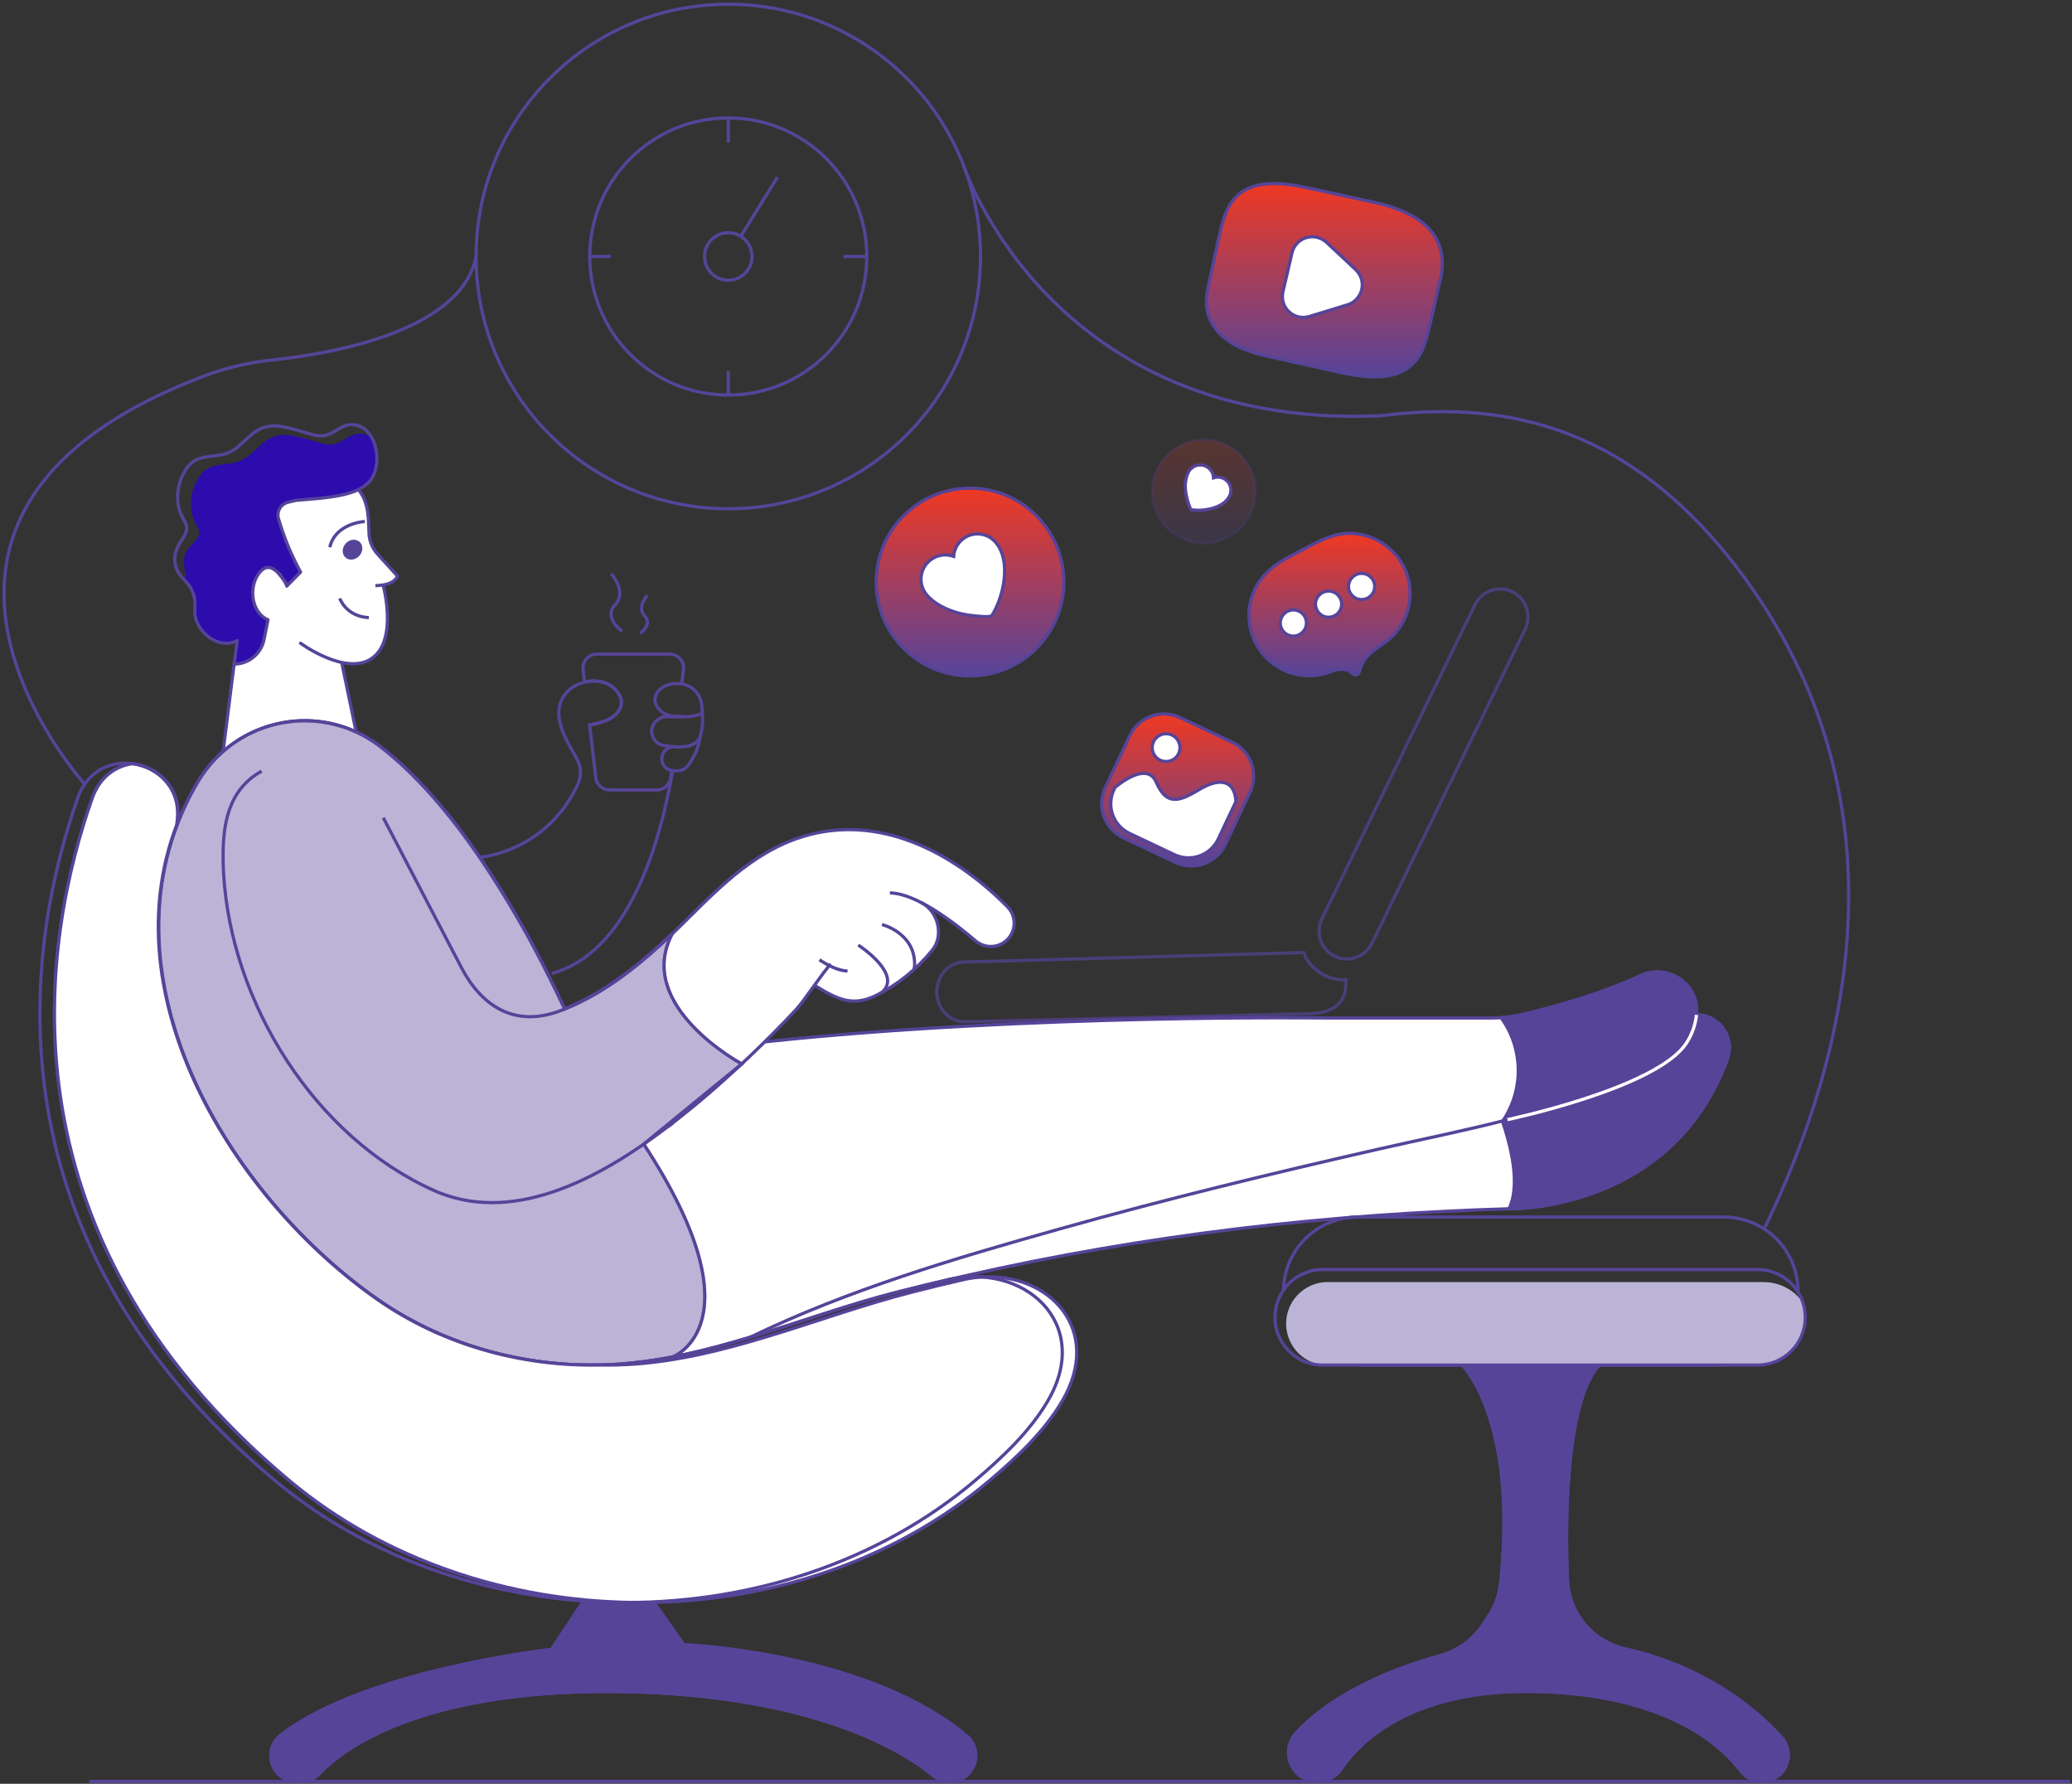 <svg width="646" height="556" viewBox="0 0 646 556" fill="none" xmlns="http://www.w3.org/2000/svg">
<rect x="0" y="0" width="646" height="556" fill="#333333" stroke="none"/>
<path d="M210.929 314.668C218.034 325.812 230.824 332.172 230.824 332.172C238.842 325.233 249.671 312.526 254.083 307.04L259.542 310.106C269.564 315.566 280.334 306.815 288.711 298.439C295.412 291.738 291.503 284.827 288.711 282.209C291.852 284.079 298.882 288.552 301.874 291.483C305.613 295.148 311.447 296.345 314.064 292.979C316.682 289.614 316.832 285.276 313.84 282.434C310.848 279.592 299.929 266.877 277.716 260.221C255.504 253.565 234.039 267.027 226.261 274.805C220.038 281.028 211.502 289.364 208.012 292.755C208.012 292.755 203.824 303.525 210.929 314.668Z" fill="white"/>
<path d="M73.813 200.064L69.492 234.952C75.249 229.136 91.574 219.673 110.814 228.35L106.688 206.303C109.734 207.482 116.591 207.848 119.656 199.878C121.26 195.398 120.207 186.301 119.479 182.312C120.383 182.292 122.58 181.711 124.136 179.541C121.68 177.164 116.473 171.713 115.294 168.931C113.821 165.453 117.004 158.497 111.463 152.367L77.214 152.779L69.728 177.537L73.813 200.064Z" fill="white"/>
<path d="M238.378 324.744C320.477 316.024 413.142 317.312 413.142 317.312H465.148C468.508 317.317 471.858 316.923 475.127 316.139C483.11 314.236 498.847 310.065 511.337 304.178C519.807 300.179 529.686 306.589 528.963 315.945C528.963 316.06 528.963 316.181 528.92 316.317C530.571 316.318 532.196 316.717 533.659 317.478C535.123 318.241 536.381 319.345 537.328 320.697C538.273 322.049 538.88 323.609 539.095 325.245C539.31 326.881 539.128 328.545 538.563 330.095C521.023 378.302 469.991 376.792 469.991 376.792C463.467 376.985 456.957 377.243 450.426 377.579C392.891 380.376 335.864 388.452 280.039 402.709C264.53 406.651 249.179 412.273 233.656 416.923C220.423 420.922 207.053 424.191 193.311 425.192C166.729 427.116 139.46 420.249 117.549 404.884C69.557 371.205 28.253 300.988 61.502 243.989C73.241 223.874 99.823 218.366 118.351 232.544C144.482 252.538 165.356 291.488 176.064 314.465" fill="white"/>
<path d="M238.378 324.744C320.477 316.024 413.142 317.312 413.142 317.312H465.148C468.508 317.317 471.858 316.923 475.127 316.139C483.11 314.236 498.847 310.065 511.337 304.178C519.807 300.179 529.686 306.589 528.963 315.945C528.963 316.06 528.963 316.181 528.92 316.317C530.571 316.318 532.196 316.717 533.659 317.478C535.123 318.241 536.381 319.345 537.328 320.697C538.273 322.049 538.88 323.609 539.095 325.245C539.31 326.881 539.128 328.545 538.563 330.095C521.023 378.302 469.991 376.792 469.991 376.792C463.467 376.985 456.957 377.243 450.426 377.579C392.891 380.376 335.864 388.452 280.039 402.709C264.53 406.651 249.179 412.273 233.656 416.923C220.423 420.922 207.053 424.191 193.311 425.192C166.729 427.116 139.46 420.249 117.549 404.884C69.557 371.205 28.253 300.988 61.502 243.989C73.241 223.874 99.823 218.366 118.351 232.544C144.482 252.538 165.356 291.488 176.064 314.465" stroke="#564499" stroke-miterlimit="10"/>
<path d="M116.076 148.848C114.073 152.196 109.881 153.612 106.276 154.335C101.669 155.279 96.905 155.53 92.241 155.944L89.53 156.61C89.017 156.768 88.54 157.026 88.127 157.369C87.713 157.712 87.372 158.133 87.123 158.608C86.872 159.083 86.719 159.603 86.67 160.139C86.622 160.673 86.68 161.212 86.84 161.724C88.517 167.497 90.825 173.067 93.722 178.335L89.43 182.627C88.213 180.981 88.156 178.099 86.525 178.378C84.959 176.811 83.099 176.046 81.174 178.142C77.412 182.255 78.02 190.803 83.549 193.164L82.312 199.323C81.885 201.476 80.725 203.415 79.03 204.809C77.334 206.204 75.208 206.967 73.012 206.97L73.964 199.68C67.526 202.935 60.222 195.896 60.73 190.095C61.059 186.118 60.158 183.371 57.218 180.488C57.025 180.295 58.205 179.579 58.026 179.386C57.196 176.875 57.082 173.942 57.904 172.283C59.335 169.321 63.548 167.59 61.61 164.357C60.759 162.948 60.139 161.412 59.772 159.807C59.382 157.68 59.453 155.494 59.98 153.396C60.508 151.298 61.478 149.338 62.826 147.647C65.687 144.213 70.337 145.136 74.135 143.92C78.764 142.489 80.903 137.532 85.746 136.001C88.156 135.235 90.388 135.586 92.799 136.137C94.838 136.609 96.855 137.138 98.858 137.768C100.861 138.397 102.62 138.919 104.58 138.333C107.17 137.617 109.166 135.2 111.991 135.178C113.401 135.146 114.781 135.587 115.911 136.43C118 140.186 118.015 145.636 116.076 148.848Z" fill="#2C0CAD"/>
<path d="M26.381 244.385C26.381 244.385 -50.334 159.808 64.357 116.945C71.007 114.506 77.939 112.915 84.987 112.209C103.293 110.264 143.76 103.346 148.424 79.983" stroke="#564499" stroke-miterlimit="10"/>
<path d="M354.47 125.459V125.436" stroke="#564499" stroke-miterlimit="10"/>
<path d="M150.126 280.123V280.1" stroke="#564499" stroke-miterlimit="10"/>
<path d="M89.236 182.055C88.474 180.737 87.567 179.508 86.532 178.393C84.966 176.826 83.106 176.061 81.181 178.156C77.419 182.27 78.027 190.818 83.556 193.179L82.319 199.338C81.892 201.491 80.732 203.429 79.037 204.824C77.341 206.218 75.215 206.982 73.019 206.985" stroke="#564499" stroke-linecap="round" stroke-linejoin="round"/>
<path d="M69.557 234.238C69.872 231.849 70.652 225.576 71.403 219.595C72.118 214.051 72.755 208.715 73.005 206.955L73.964 199.68" stroke="#564499" stroke-linecap="round" stroke-linejoin="round"/>
<path d="M113.722 162.555C113.722 162.555 104.587 163.006 102.821 170.567" stroke="#564499" stroke-miterlimit="10"/>
<path d="M117.042 182.534C119.531 182.47 122.764 182.105 123.938 179.58L117.643 172.634C116.107 170.932 115.198 168.757 115.067 166.468C114.817 162.627 115.268 156.532 111.591 152.476" stroke="#564499" stroke-miterlimit="10"/>
<path d="M111.659 172.92C112.689 171.779 112.74 170.147 111.773 169.273C110.806 168.398 109.186 168.614 108.156 169.754C107.125 170.894 107.074 172.527 108.041 173.401C109.008 174.275 110.628 174.06 111.659 172.92Z" fill="#564499" stroke="#564499"/>
<path d="M111.04 228.159L106.514 206.358" stroke="#564499" stroke-miterlimit="10"/>
<path d="M231.267 331.632L200.7 356.626C237.476 412.709 209.642 423.003 209.642 423.003C204.243 424.036 198.791 424.77 193.311 425.199C166.729 427.116 139.46 420.256 117.549 404.89C73.198 373.773 34.57 311.495 55.172 257.272C56.905 252.686 59.023 248.254 61.502 244.024C63.639 240.348 66.359 237.043 69.557 234.239C75.154 229.339 82.046 226.159 89.406 225.082C96.766 224.005 104.28 225.076 111.047 228.165C113.637 229.348 116.087 230.816 118.35 232.543C129.932 241.406 140.462 254.003 149.539 267.223C157.599 279.178 164.853 291.657 171.25 304.578C173.017 308.105 174.619 311.438 176.035 314.493C188.876 309.299 199.642 300.479 209.656 290.951C197.546 313.556 231.267 331.632 231.267 331.632Z" fill="white" stroke="#564499"/>
<path opacity="0.4" d="M231.267 331.632L200.701 356.626C237.476 412.709 209.642 423.003 209.642 423.003C204.243 424.036 198.791 424.77 193.311 425.199C166.729 427.116 139.46 420.256 117.549 404.89C73.198 373.773 34.57 311.495 55.172 257.272C56.905 252.686 59.023 248.254 61.502 244.024C63.639 240.348 66.36 237.043 69.557 234.239C75.154 229.339 82.046 226.159 89.406 225.082C96.766 224.005 104.281 225.076 111.047 228.165C113.637 229.348 116.087 230.816 118.351 232.543C129.932 241.406 140.462 254.003 149.539 267.223C157.599 279.178 164.853 291.657 171.25 304.578C173.017 308.105 174.619 311.438 176.036 314.493C188.876 309.299 199.642 300.479 209.657 290.951C197.546 313.556 231.267 331.632 231.267 331.632Z" fill="#564499" stroke="#564499"/>
<path d="M209.878 349.915C209.292 350.366 208.684 350.838 208.076 351.289" stroke="#564499" stroke-miterlimit="10"/>
<path d="M119.51 254.898C127.616 270.421 135.724 285.973 143.831 301.553C149.947 313.313 160.284 320.574 174.841 315.001C190.679 308.935 203.455 297.339 215.272 285.522C227.09 273.704 239.064 262.402 256.125 259.355C278.179 255.413 299.046 267.431 314.068 282.618C315.224 283.776 315.955 285.29 316.143 286.915C316.331 288.541 315.966 290.182 315.105 291.574C314.553 292.464 313.815 293.225 312.943 293.804C312.071 294.384 311.083 294.768 310.049 294.932C309.014 295.095 307.957 295.034 306.948 294.752C305.939 294.47 305.003 293.974 304.203 293.298C297.086 287.224 285.504 278.44 277.45 278.326" stroke="#564499" stroke-miterlimit="10"/>
<path d="M255.474 299.163C257.949 300.815 261.383 302.647 264.244 302.647" stroke="#564499" stroke-miterlimit="10"/>
<path d="M287.192 281.338C292.472 283.949 294.396 291.589 290.669 296.153C285.943 302.016 280.023 306.805 273.301 310.202C265.947 313.872 261.226 311.633 253.986 307.155" stroke="#564499" stroke-miterlimit="10"/>
<path d="M274.975 288.184C274.975 288.184 285.433 290.773 285.154 300.924C285.135 301.357 285.058 301.785 284.925 302.197" stroke="#564499" stroke-miterlimit="10"/>
<path d="M267.585 294.578C267.585 294.578 281.613 303.641 274.939 309.342" stroke="#564499" stroke-miterlimit="10"/>
<path d="M538.563 330.101C522.039 375.518 475.778 376.799 470.484 376.799C472.702 372.128 473.303 363.923 468.446 349.544C471.7 344.793 473.412 339.155 473.352 333.396C473.292 327.638 471.462 322.037 468.109 317.354C468.174 317.297 468.21 317.218 468.267 317.161C470.58 317.02 472.876 316.673 475.127 316.124C483.11 314.221 498.848 310.043 511.337 304.163C519.807 300.164 529.686 306.574 528.963 315.923C528.963 316.045 528.963 316.159 528.92 316.295C530.574 316.295 532.204 316.692 533.67 317.456C535.137 318.22 536.397 319.327 537.344 320.683C538.291 322.039 538.896 323.602 539.108 325.243C539.321 326.882 539.134 328.55 538.563 330.101Z" fill="#564499" stroke="#564499"/>
<path d="M326.515 436.624C320.949 446.174 312.286 454.307 303.917 461.404C274.452 486.34 235.96 499.002 197.331 499.496C158.574 499.002 119.939 486.297 90.338 461.582C-3.193 383.482 13.71 291.267 28.84 248.568C29.373 247.092 30.094 245.69 30.986 244.398C32.169 242.667 33.705 241.207 35.492 240.112C37.28 239.017 39.279 238.313 41.358 238.046C49.299 239.14 56.509 245.728 55.236 255.929C55.236 256.323 55.079 256.866 55.043 257.26C34.455 311.483 73.098 373.76 117.421 404.877C137.529 418.991 162.151 425.93 186.615 425.479H186.894C188.993 425.436 191.088 425.339 193.182 425.186C206.924 424.184 220.279 420.894 233.506 416.909C249.029 412.267 264.38 406.637 279.889 402.696C285.34 401.308 290.805 399.97 296.299 398.718C299.469 398.068 302.712 397.844 305.941 398.053C324.991 399.341 338.375 416.28 326.515 436.624Z" stroke="#564499"/>
<path d="M331.222 436.624C325.656 446.174 316.986 454.307 308.617 461.404C277.979 487.356 237.555 500.032 197.31 499.496C158.553 499.002 119.917 486.297 90.316 461.582C-3.193 383.482 13.711 291.267 28.84 248.568C29.373 247.092 30.094 245.69 30.986 244.398C32.169 242.667 33.705 241.207 35.493 240.112C37.28 239.017 39.28 238.313 41.358 238.046C49.299 239.14 56.509 245.728 55.236 255.929C55.236 256.323 55.079 256.866 55.043 257.26C34.456 311.483 73.098 373.76 117.421 404.877C137.529 418.991 162.151 425.93 186.616 425.479H186.895C190.581 425.536 194.246 425.439 197.889 425.186C211.631 424.184 224.979 420.894 238.213 416.909C253.736 412.267 269.087 406.637 284.596 402.696C290.04 401.308 295.512 399.97 300.999 398.718C302.63 398.385 304.281 398.162 305.942 398.053C327.359 396.615 344.041 414.635 331.222 436.624Z" fill="white" stroke="#564499"/>
<path d="M203.769 499.364L213.183 512.684C213.183 512.684 270.146 514.902 301.32 541.069C307.086 545.912 303.638 555.318 296.113 555.318C294.226 555.325 292.398 554.661 290.955 553.444C283.594 547.264 255.474 527.835 191.866 527.248C129.889 526.669 106.118 545.847 99.544 552.836C98.795 553.626 97.891 554.253 96.89 554.68C95.888 555.107 94.81 555.324 93.722 555.318H92.498C84.773 555.318 81.504 545.561 87.605 540.826C113.629 520.589 171.965 514.136 171.965 514.136L181.923 499.114" fill="#564499"/>
<path d="M203.769 499.364L213.183 512.684C213.183 512.684 270.146 514.902 301.32 541.069C307.086 545.912 303.638 555.318 296.113 555.318C294.226 555.325 292.398 554.661 290.955 553.444C283.594 547.264 255.474 527.835 191.866 527.248C129.889 526.669 106.118 545.847 99.544 552.836C98.795 553.626 97.891 554.253 96.89 554.68C95.888 555.107 94.81 555.324 93.722 555.318H92.498C84.773 555.318 81.504 545.561 87.605 540.826C113.629 520.589 171.965 514.136 171.965 514.136L181.923 499.114" stroke="#564499"/>
<path d="M455.863 425.507C455.863 425.507 473.31 442.081 467.866 493.464C467.469 497.133 466.194 500.652 464.146 503.722L462.251 506.584C459.142 511.239 454.454 514.613 449.053 516.083C437.657 519.195 416.984 526.406 404.215 540.069C398.821 545.856 402.835 555.284 410.746 555.284C412.221 555.288 413.675 554.927 414.977 554.233C416.278 553.539 417.388 552.533 418.207 551.307C423.408 543.481 439.152 526.863 477.13 527.214C519.964 527.607 537.218 544.64 542.748 551.979C543.512 553.003 544.503 553.834 545.645 554.408C546.786 554.981 548.045 555.281 549.322 555.284C550.923 555.28 552.488 554.81 553.826 553.931C555.163 553.051 556.215 551.8 556.852 550.332C557.489 548.863 557.684 547.24 557.413 545.663C557.141 544.085 556.415 542.62 555.324 541.449C538.62 523.301 518.19 516.534 506.917 514.023C501.253 512.802 496.249 509.509 492.889 504.788C490.316 501.147 488.853 496.838 488.675 492.384C488.046 476.453 487.717 437.782 498.511 425.521" fill="#564499"/>
<path d="M455.863 425.507C455.863 425.507 473.31 442.081 467.866 493.464C467.469 497.133 466.194 500.652 464.146 503.722L462.251 506.584C459.142 511.239 454.454 514.613 449.053 516.083C437.657 519.195 416.984 526.406 404.215 540.069C398.821 545.856 402.835 555.284 410.746 555.284C412.221 555.288 413.675 554.927 414.977 554.233C416.278 553.539 417.388 552.533 418.207 551.307C423.408 543.481 439.152 526.863 477.13 527.214C519.964 527.607 537.218 544.64 542.748 551.979C543.512 553.003 544.503 553.834 545.645 554.408C546.786 554.981 548.045 555.281 549.322 555.284C550.923 555.28 552.488 554.81 553.826 553.931C555.163 553.051 556.215 551.8 556.852 550.332C557.489 548.863 557.684 547.24 557.413 545.663C557.141 544.085 556.415 542.62 555.324 541.449C538.62 523.301 518.19 516.534 506.917 514.023C501.253 512.802 496.249 509.509 492.889 504.788C490.316 501.147 488.853 496.838 488.675 492.384C488.046 476.453 487.717 437.782 498.511 425.521" stroke="#564499"/>
<path d="M233.649 416.929C264.33 402.036 297.629 392.264 330.37 383.065C363.319 373.809 396.589 365.732 429.96 358.143C443.294 355.117 456.75 352.42 470.019 349.008" stroke="#564499" stroke-miterlimit="10"/>
<path d="M262.435 302.44H262.457H262.472" stroke="#564499" stroke-miterlimit="10"/>
<path d="M258.994 300.502C257.069 302.405 250.202 312.57 248.478 314.394C239.007 324.544 228.946 334.127 218.348 343.093C215.68 345.311 212.854 347.6 209.878 349.918C209.292 350.368 208.684 350.84 208.076 351.291C187.903 366.599 161.578 381.335 137.257 371.893C136.613 371.657 135.984 371.385 135.361 371.106C98.056 354.403 71.982 312.57 69.707 272.189C69.629 270.872 69.586 269.563 69.571 268.269C69.371 257.231 71.002 246.193 81.589 240.37" stroke="#564499" stroke-miterlimit="10"/>
<path d="M55.229 257.116L55.379 255.943C57.754 236.9 30.714 230.476 24.298 248.567C9.175 291.259 -7.735 383.452 85.817 461.567C146.199 512.006 243.957 512.356 304.11 461.403C312.48 454.314 321.142 446.166 326.715 436.616C340.814 412.466 319.283 393.102 294.997 399.046" stroke="#564499" stroke-miterlimit="10"/>
<path d="M203.769 499.364L213.183 512.684C213.183 512.684 270.146 514.902 301.32 541.069C307.086 545.912 303.638 555.318 296.113 555.318C294.226 555.325 292.398 554.661 290.955 553.444C283.594 547.264 255.474 527.835 191.866 527.248C129.889 526.669 106.118 545.847 99.544 552.836C98.795 553.626 97.891 554.253 96.89 554.68C95.888 555.107 94.81 555.324 93.722 555.318H92.498C84.773 555.318 81.504 545.561 87.605 540.826C113.629 520.589 171.965 514.136 171.965 514.136L181.923 499.114" stroke="#564499" stroke-miterlimit="10"/>
<path d="M171.965 303.436C195.843 296.998 205.679 263.312 209.642 240.665" stroke="#564499" stroke-miterlimit="10"/>
<path d="M149.518 267.244C156.151 266.376 162.451 263.821 167.815 259.823C173.179 255.825 177.429 250.519 180.156 244.411C180.727 243.195 181.005 241.864 180.967 240.522C180.93 239.18 180.579 237.866 179.942 236.685C177.338 231.864 173.453 226.277 174.376 220.497C175.041 216.419 178.396 213.551 182.245 212.628C184.196 212.117 186.25 212.152 188.182 212.728C189.34 213.057 190.411 213.638 191.317 214.431C192.222 215.224 192.94 216.208 193.419 217.314C194.356 219.51 193.24 221.684 191.516 223.115C189.792 224.546 187.774 225.054 185.671 225.626C185.4 225.704 184.656 225.862 183.833 226.019" stroke="#564499" stroke-miterlimit="10"/>
<path d="M469.991 348.994C469.991 348.994 517.06 339.137 525.902 324.937C527.559 322.348 528.592 319.41 528.92 316.353" stroke="white" stroke-miterlimit="10"/>
<path d="M537.476 425.507H423.222" stroke="#564499" stroke-miterlimit="10"/>
<path d="M400.159 402.429C400.176 396.313 402.613 390.453 406.936 386.127C411.26 381.803 417.121 379.364 423.236 379.345H537.504C543.621 379.362 549.483 381.8 553.808 386.125C558.134 390.45 560.571 396.313 560.589 402.429" stroke="#564499" stroke-miterlimit="10"/>
<path d="M562.835 410.614C562.84 412.572 562.459 414.512 561.712 416.321C560.965 418.132 559.867 419.776 558.483 421.16C557.098 422.544 555.453 423.641 553.643 424.387C551.832 425.133 549.892 425.514 547.934 425.507H412.735C409.35 425.187 406.227 423.551 404.036 420.953C401.845 418.353 400.761 414.998 401.018 411.609C401.275 408.219 402.852 405.065 405.409 402.826C407.967 400.586 411.301 399.44 414.695 399.633H549.894C552.294 399.63 554.66 400.207 556.787 401.317C558.915 402.427 560.742 404.036 562.112 406.007C562.591 407.496 562.835 409.05 562.835 410.614Z" fill="#BBB4D6"/>
<path d="M562.835 410.613C562.84 412.571 562.458 414.511 561.711 416.321C560.965 418.13 559.867 419.775 558.482 421.159C557.098 422.543 555.452 423.64 553.642 424.386C551.832 425.132 549.892 425.513 547.934 425.506H412.735C410.751 425.55 408.778 425.197 406.933 424.468C405.088 423.738 403.406 422.648 401.988 421.26C400.57 419.872 399.442 418.216 398.673 416.386C397.903 414.558 397.507 412.594 397.507 410.609C397.507 408.625 397.903 406.661 398.673 404.831C399.442 403.002 400.57 401.346 401.988 399.958C403.406 398.57 405.088 397.48 406.933 396.751C408.778 396.022 410.751 395.669 412.735 395.712H547.934C551.082 395.711 554.149 396.706 556.695 398.555C559.243 400.404 561.138 403.012 562.112 406.006C562.591 407.495 562.834 409.049 562.835 410.613Z" stroke="#564499" stroke-miterlimit="10"/>
<path d="M209.385 240.134L209.113 242.431C208.989 243.473 208.487 244.433 207.703 245.13C206.918 245.828 205.906 246.213 204.857 246.215H189.999C188.95 246.213 187.938 245.828 187.153 245.13C186.369 244.433 185.867 243.473 185.743 242.431L183.826 225.978C184.648 225.821 185.392 225.663 185.664 225.584C187.767 225.012 189.806 224.526 191.509 223.074C193.211 221.621 194.37 219.497 193.411 217.272C192.933 216.168 192.215 215.183 191.31 214.39C190.404 213.597 189.333 213.015 188.175 212.687C186.242 212.11 184.189 212.075 182.238 212.587L181.787 208.667C181.721 208.068 181.781 207.461 181.965 206.888C182.148 206.313 182.451 205.785 182.852 205.335C183.254 204.885 183.746 204.526 184.295 204.279C184.845 204.032 185.441 203.904 186.043 203.902H208.841C209.444 203.905 210.038 204.034 210.587 204.281C211.136 204.528 211.627 204.888 212.027 205.337C212.428 205.787 212.73 206.315 212.913 206.889C213.096 207.463 213.157 208.068 213.09 208.667L212.561 213.138" stroke="#564499" stroke-miterlimit="10"/>
<path d="M211.367 223.359L211.345 223.517" stroke="#564499" stroke-miterlimit="10"/>
<path d="M210.25 232.81V232.745" stroke="#564499" stroke-miterlimit="10"/>
<path d="M211.884 232.814C208.594 232.616 208.181 233.162 207.501 233.791C206.82 234.421 206.401 235.284 206.326 236.208C206.252 237.131 206.527 238.05 207.097 238.781C207.667 239.512 208.491 240.002 209.406 240.154C209.8 240.232 210.058 240.266 210.831 240.266C212.69 240.348 213.771 239.776 215.208 237.607C216.795 234.996 217.186 234.206 217.718 232.256C218.151 230.482 218.743 227.798 218.743 227.798C219.179 225.584 219.065 224.552 218.956 222.299M218.956 222.299C218.956 221.333 218.834 220.375 218.72 219.437C218.502 217.869 217.785 216.414 216.676 215.284C215.567 214.155 214.125 213.411 212.561 213.164C212.482 213.164 212.389 213.164 212.31 213.121C209.306 212.749 205.093 213.886 204.313 217.277C203.598 220.339 206.917 222.964 209.642 223.2C209.642 223.2 210.358 223.293 211.366 223.358C213.383 223.493 216.738 223.472 218.956 222.299Z" stroke="#564499" stroke-miterlimit="10"/>
<path d="M213.546 223.417H213.052H209.239L207.535 223.417C206.398 223.421 205.382 223.966 204.559 224.75C203.735 225.533 203.243 226.602 203.183 227.737C203.127 228.84 203.482 229.924 204.181 230.78C204.878 231.637 205.868 232.204 206.96 232.373C211.896 233.167 217.532 233.331 218.498 228.911" stroke="#564499" stroke-miterlimit="10"/>
<path d="M455.863 425.507C455.863 425.507 473.31 442.081 467.866 493.464C467.469 497.133 466.194 500.652 464.146 503.722L462.251 506.584C459.142 511.239 454.454 514.613 449.053 516.083C437.657 519.195 416.984 526.406 404.215 540.069C398.821 545.856 402.835 555.284 410.746 555.284C412.221 555.288 413.675 554.927 414.977 554.233C416.278 553.539 417.388 552.533 418.207 551.307C423.408 543.481 439.152 526.863 477.13 527.214C519.964 527.607 537.218 544.64 542.748 551.979C543.512 553.003 544.503 553.834 545.645 554.408C546.786 554.981 548.045 555.281 549.322 555.284C550.923 555.28 552.488 554.81 553.826 553.931C555.163 553.051 556.215 551.8 556.852 550.332C557.489 548.863 557.684 547.24 557.413 545.663C557.141 544.085 556.415 542.62 555.324 541.449C538.62 523.301 518.19 516.534 506.917 514.023C501.253 512.802 496.249 509.509 492.889 504.788C490.316 501.147 488.853 496.838 488.675 492.384C488.046 476.453 487.717 437.782 498.511 425.521" stroke="#564499" stroke-miterlimit="10"/>
<path opacity="0.7" d="M419.595 305.407V306.566C419.595 314.499 413.2 315.865 407.677 316.001L300.798 318.491C296.113 318.605 292.171 314.513 292.071 309.392V309.177C292.071 304.17 295.762 299.985 300.383 299.878C300.383 299.878 360.179 298.189 406.475 296.916C407.363 299.72 409.509 301.88 412.198 303.576C414.427 304.909 417.002 305.546 419.595 305.407Z" stroke="#564499" stroke-miterlimit="10"/>
<path opacity="0.7" d="M476.407 192.312C476.413 193.617 476.114 194.905 475.535 196.074L427.736 294.062C427.175 295.199 426.372 296.201 425.383 296.995C424.395 297.789 423.245 298.358 422.013 298.661C420.039 299.167 417.95 298.954 416.118 298.061C414.65 297.338 413.415 296.216 412.554 294.825C411.693 293.434 411.24 291.829 411.247 290.192C411.25 289.79 411.279 289.389 411.333 288.99C411.46 288.103 411.725 287.242 412.12 286.436L459.912 188.435C460.775 186.676 462.209 185.261 463.978 184.422C465.748 183.582 467.75 183.366 469.659 183.811C471.567 184.254 473.268 185.331 474.487 186.866C475.704 188.401 476.366 190.302 476.364 192.262L476.407 192.312Z" stroke="#564499" stroke-miterlimit="10"/>
<path d="M89.437 182.641C89.379 182.441 89.301 182.248 89.236 182.055C89.172 181.861 89.079 181.64 89.022 181.425" stroke="#564499" stroke-linecap="round" stroke-linejoin="round"/>
<path d="M89.436 182.648L90.903 181.174L93.707 178.335" stroke="#564499" stroke-linecap="round" stroke-linejoin="round"/>
<path d="M105.939 186.527C105.939 186.527 107.821 192.143 115.01 192.522" stroke="#564499" stroke-miterlimit="10"/>
<path d="M73.964 199.68C67.526 202.935 60.222 195.896 60.73 190.095C61.059 186.118 60.158 183.371 57.218 180.488C57.025 180.295 56.846 180.094 56.674 179.901C55.555 178.684 54.827 177.158 54.585 175.521C54.342 173.885 54.597 172.213 55.315 170.723C56.653 167.612 59.535 165.788 57.532 162.433C56.653 160.982 56.012 159.4 55.63 157.747C55.23 155.555 55.305 153.303 55.849 151.142C56.394 148.982 57.394 146.963 58.784 145.222C61.731 141.645 66.531 142.632 70.473 141.38C75.216 139.871 77.433 134.77 82.412 133.204C84.901 132.424 87.212 132.775 89.701 133.34C91.797 133.833 93.9 134.384 95.939 135.028C97.978 135.672 99.838 136.223 101.876 135.614C104.545 134.835 106.598 132.381 109.502 132.36C112.406 132.338 114.638 134.048 115.94 136.437C118 140.186 118.015 145.636 116.076 148.87C114.073 152.218 109.881 153.634 106.276 154.356C101.669 155.301 96.905 155.551 92.241 155.966L89.53 156.631C88.498 156.952 87.636 157.667 87.132 158.622C86.627 159.577 86.522 160.693 86.84 161.724C88.517 167.497 90.825 173.068 93.722 178.335" stroke="#564499" stroke-miterlimit="10"/>
<path d="M93.707 200.502C93.707 200.502 107.9 210.896 115.99 205.166C124.081 199.437 119.51 182.64 119.51 182.64" stroke="#564499" stroke-linecap="round" stroke-linejoin="round"/>
<path d="M193.991 196.727C193.991 196.727 187.96 192.649 191.795 188.486C195.629 184.323 190.521 178.829 190.521 178.829" stroke="#564499" stroke-miterlimit="10"/>
<path d="M199.556 197.434C199.556 197.434 203.548 194.737 200.987 191.976C198.426 189.215 201.838 185.538 201.838 185.538" stroke="#564499" stroke-miterlimit="10"/>
<path d="M227.061 158.579C270.487 158.579 305.691 123.375 305.691 79.949C305.691 36.523 270.487 1.319 227.061 1.319C183.635 1.319 148.431 36.523 148.431 79.949C148.431 123.375 183.635 158.579 227.061 158.579Z" stroke="#564499" stroke-miterlimit="10"/>
<path d="M227.061 123.132C250.911 123.132 270.246 103.797 270.246 79.947C270.246 56.096 250.911 36.762 227.061 36.762C203.21 36.762 183.876 56.096 183.876 79.947C183.876 103.797 203.21 123.132 227.061 123.132Z" stroke="#564499" stroke-miterlimit="10"/>
<path d="M227.061 87.35C231.15 87.35 234.465 84.035 234.465 79.946C234.465 75.857 231.15 72.542 227.061 72.542C222.972 72.542 219.657 75.857 219.657 79.946C219.657 84.035 222.972 87.35 227.061 87.35Z" stroke="#564499" stroke-miterlimit="10"/>
<path d="M242.391 55.226L230.959 73.653" stroke="#564499" stroke-miterlimit="10"/>
<path d="M227.061 36.762V44.444" stroke="#564499" stroke-miterlimit="10"/>
<path d="M270.246 79.947H262.964" stroke="#564499" stroke-miterlimit="10"/>
<path d="M227.061 123.14V115.672" stroke="#564499" stroke-miterlimit="10"/>
<path d="M183.869 79.947H190.435" stroke="#564499" stroke-miterlimit="10"/>
<path d="M302.422 210.684C318.58 210.684 331.679 197.584 331.679 181.426C331.679 165.267 318.58 152.169 302.422 152.169C286.264 152.169 273.165 165.267 273.165 181.426C273.165 197.584 286.264 210.684 302.422 210.684Z" fill="url(#paint0_linear_112_1076)" stroke="#564499"/>
<path d="M312.043 171.654C311.631 170.703 311.076 169.82 310.398 169.036C309.239 167.665 307.619 166.763 305.843 166.499C304.067 166.236 302.255 166.629 300.748 167.605C299.765 168.246 298.943 169.106 298.348 170.117C297.752 171.129 297.398 172.264 297.315 173.435C295.774 172.871 294.093 172.822 292.523 173.297C290.953 173.771 289.58 174.744 288.611 176.068C287.642 177.391 287.13 178.993 287.151 180.634C287.172 182.273 287.727 183.862 288.731 185.16C290.826 187.892 294.389 189.688 297.615 190.732C299.307 191.274 301.049 191.643 302.816 191.834C303.71 191.934 308.81 192.621 309.254 191.834C312.437 186.855 314.697 177.734 312.043 171.654Z" fill="white" stroke="#564499"/>
<path opacity="0.2" d="M375.344 169.315C384.241 169.315 391.453 162.103 391.453 153.206C391.453 144.309 384.241 137.096 375.344 137.096C366.447 137.096 359.234 144.309 359.234 153.206C359.234 162.103 366.447 169.315 375.344 169.315Z" fill="url(#paint1_linear_112_1076)" stroke="#564499"/>
<path d="M382.333 156.059C382.732 155.653 383.065 155.187 383.32 154.678C383.779 153.801 383.903 152.786 383.667 151.825C383.432 150.863 382.853 150.021 382.04 149.456C381.508 149.089 380.899 148.85 380.26 148.758C379.621 148.667 378.969 148.725 378.356 148.927C378.321 148.024 377.994 147.157 377.423 146.457C376.853 145.757 376.07 145.261 375.193 145.044C374.316 144.828 373.392 144.903 372.561 145.257C371.731 145.611 371.038 146.227 370.587 147.01C369.711 148.781 369.37 150.77 369.607 152.733C369.688 153.701 369.864 154.66 370.136 155.594C370.272 156.073 370.988 158.813 371.474 158.899C374.672 159.435 379.793 158.684 382.333 156.059Z" fill="white" stroke="#564499"/>
<path d="M352.259 229.278L344.601 245.471C341.824 251.343 344.333 258.353 350.205 261.13L366.397 268.788C372.269 271.565 379.28 269.056 382.057 263.184L389.714 246.992C392.491 241.12 389.982 234.109 384.11 231.333L367.918 223.675C362.046 220.898 355.035 223.407 352.259 229.278Z" fill="url(#paint2_linear_112_1076)" stroke="#564499"/>
<path d="M385.344 249.826L379.8 261.551C378.637 263.993 376.555 265.876 374.009 266.789C371.462 267.701 368.658 267.569 366.209 266.422L352.145 259.77C349.705 258.605 347.823 256.523 346.913 253.976C346.001 251.43 346.134 248.627 347.281 246.178L347.653 245.391C351.473 242.344 358.075 238.238 360.486 243.825C363.956 251.894 368.469 249.29 374.235 245.913C379.049 243.066 384.829 242.115 385.344 249.826Z" fill="white" stroke="#564499"/>
<path d="M363.562 237.366C365.952 237.366 367.89 235.428 367.89 233.038C367.89 230.647 365.952 228.71 363.562 228.71C361.172 228.71 359.234 230.647 359.234 233.038C359.234 235.428 361.172 237.366 363.562 237.366Z" fill="white" stroke="#564499"/>
<path d="M437.4 176.168C438.26 177.737 438.885 179.424 439.252 181.175C439.908 184.379 439.719 187.698 438.706 190.806C437.693 193.915 435.889 196.707 433.472 198.909C431.555 200.604 429.116 201.927 427.177 203.701C425.763 204.922 424.722 206.516 424.173 208.301C424.073 208.911 423.827 209.488 423.458 209.982C422.327 211.198 421.219 209.267 420.239 208.938C418.659 208.424 416.946 208.508 415.424 209.174C411.423 210.847 406.968 211.084 402.811 209.847C398.655 208.609 395.056 205.972 392.621 202.383C390.188 198.794 389.07 194.474 389.458 190.155C389.847 185.836 391.716 181.784 394.751 178.686C397.748 175.631 401.668 173.679 405.481 171.69C408.815 169.923 412.134 168.042 415.753 166.983C424.237 164.444 433.293 168.671 437.4 176.168Z" fill="url(#paint3_linear_112_1076)" stroke="#564499"/>
<path d="M403.235 198.265C405.487 198.265 407.312 196.439 407.312 194.187C407.312 191.936 405.487 190.11 403.235 190.11C400.983 190.11 399.157 191.936 399.157 194.187C399.157 196.439 400.983 198.265 403.235 198.265Z" fill="white" stroke="#564499"/>
<path d="M414.216 192.391C416.468 192.391 418.293 190.565 418.293 188.314C418.293 186.062 416.468 184.236 414.216 184.236C411.964 184.236 410.138 186.062 410.138 188.314C410.138 190.565 411.964 192.391 414.216 192.391Z" fill="white" stroke="#564499"/>
<path d="M424.516 186.884C426.768 186.884 428.594 185.058 428.594 182.806C428.594 180.554 426.768 178.729 424.516 178.729C422.265 178.729 420.439 180.554 420.439 182.806C420.439 185.058 422.265 186.884 424.516 186.884Z" fill="white" stroke="#564499"/>
<path d="M300.197 51.041C300.197 51.041 327.044 134.077 430.389 129.592C464.726 125.3 505.593 129.592 541.982 177.52C597.3 250.427 575.088 331.646 549.951 383.201" stroke="#564499" stroke-miterlimit="10"/>
<path d="M449.582 83.652C449.48 84.905 449.287 86.148 449.003 87.372L445.784 101.335C444.796 105.627 443.688 110.12 440.626 113.253C434.903 119.09 425.389 117.752 417.435 115.986L397.906 111.651C393.421 110.656 388.864 109.633 384.844 107.409C380.823 105.184 377.333 101.543 376.403 97.043C375.687 93.724 376.453 90.291 377.182 86.986L380.13 73.58C381.11 69.188 382.211 64.553 385.38 61.355C391.024 55.668 400.402 56.963 408.2 58.658L428.2 63.008C440.261 65.611 450.541 71.205 449.582 83.652Z" fill="url(#paint4_linear_112_1076)" stroke="#564499"/>
<path d="M422.649 84.025C423.486 84.802 424.103 85.787 424.438 86.878C424.773 87.971 424.815 89.132 424.559 90.245C424.303 91.358 423.758 92.383 422.98 93.22C422.202 94.055 421.217 94.671 420.124 95.005L414.173 96.829L408.221 98.653C407.129 98.987 405.968 99.028 404.855 98.772C403.742 98.515 402.716 97.97 401.88 97.191C401.045 96.413 400.429 95.429 400.094 94.336C399.759 93.245 399.717 92.084 399.973 90.971L401.404 84.905L402.799 78.846C403.053 77.732 403.597 76.705 404.375 75.868C405.154 75.032 406.138 74.415 407.23 74.08C408.323 73.745 409.484 73.704 410.597 73.96C411.71 74.217 412.736 74.762 413.572 75.541L418.128 79.783L422.649 84.025Z" fill="white" stroke="#564499"/>
<path d="M27.81 555.286H645.521" stroke="#564499" stroke-miterlimit="10"/>
<defs>
<linearGradient id="paint0_linear_112_1076" x1="302.422" y1="152.169" x2="302.422" y2="210.684" gradientUnits="userSpaceOnUse">
<stop stop-color="#EF3922"/>
<stop offset="1" stop-color="#564499"/>
</linearGradient>
<linearGradient id="paint1_linear_112_1076" x1="375.344" y1="137.096" x2="375.344" y2="169.315" gradientUnits="userSpaceOnUse">
<stop stop-color="#EF3922"/>
<stop offset="1" stop-color="#564499"/>
</linearGradient>
<linearGradient id="paint2_linear_112_1076" x1="367.158" y1="222.543" x2="367.158" y2="269.92" gradientUnits="userSpaceOnUse">
<stop stop-color="#EF3922"/>
<stop offset="1" stop-color="#564499"/>
</linearGradient>
<linearGradient id="paint3_linear_112_1076" x1="414.509" y1="166.243" x2="414.509" y2="210.629" gradientUnits="userSpaceOnUse">
<stop stop-color="#EF3922"/>
<stop offset="1" stop-color="#564499"/>
</linearGradient>
<linearGradient id="paint4_linear_112_1076" x1="412.88" y1="57.212" x2="412.88" y2="117.495" gradientUnits="userSpaceOnUse">
<stop stop-color="#EF3922"/>
<stop offset="1" stop-color="#564499"/>
</linearGradient>
</defs>
</svg>
